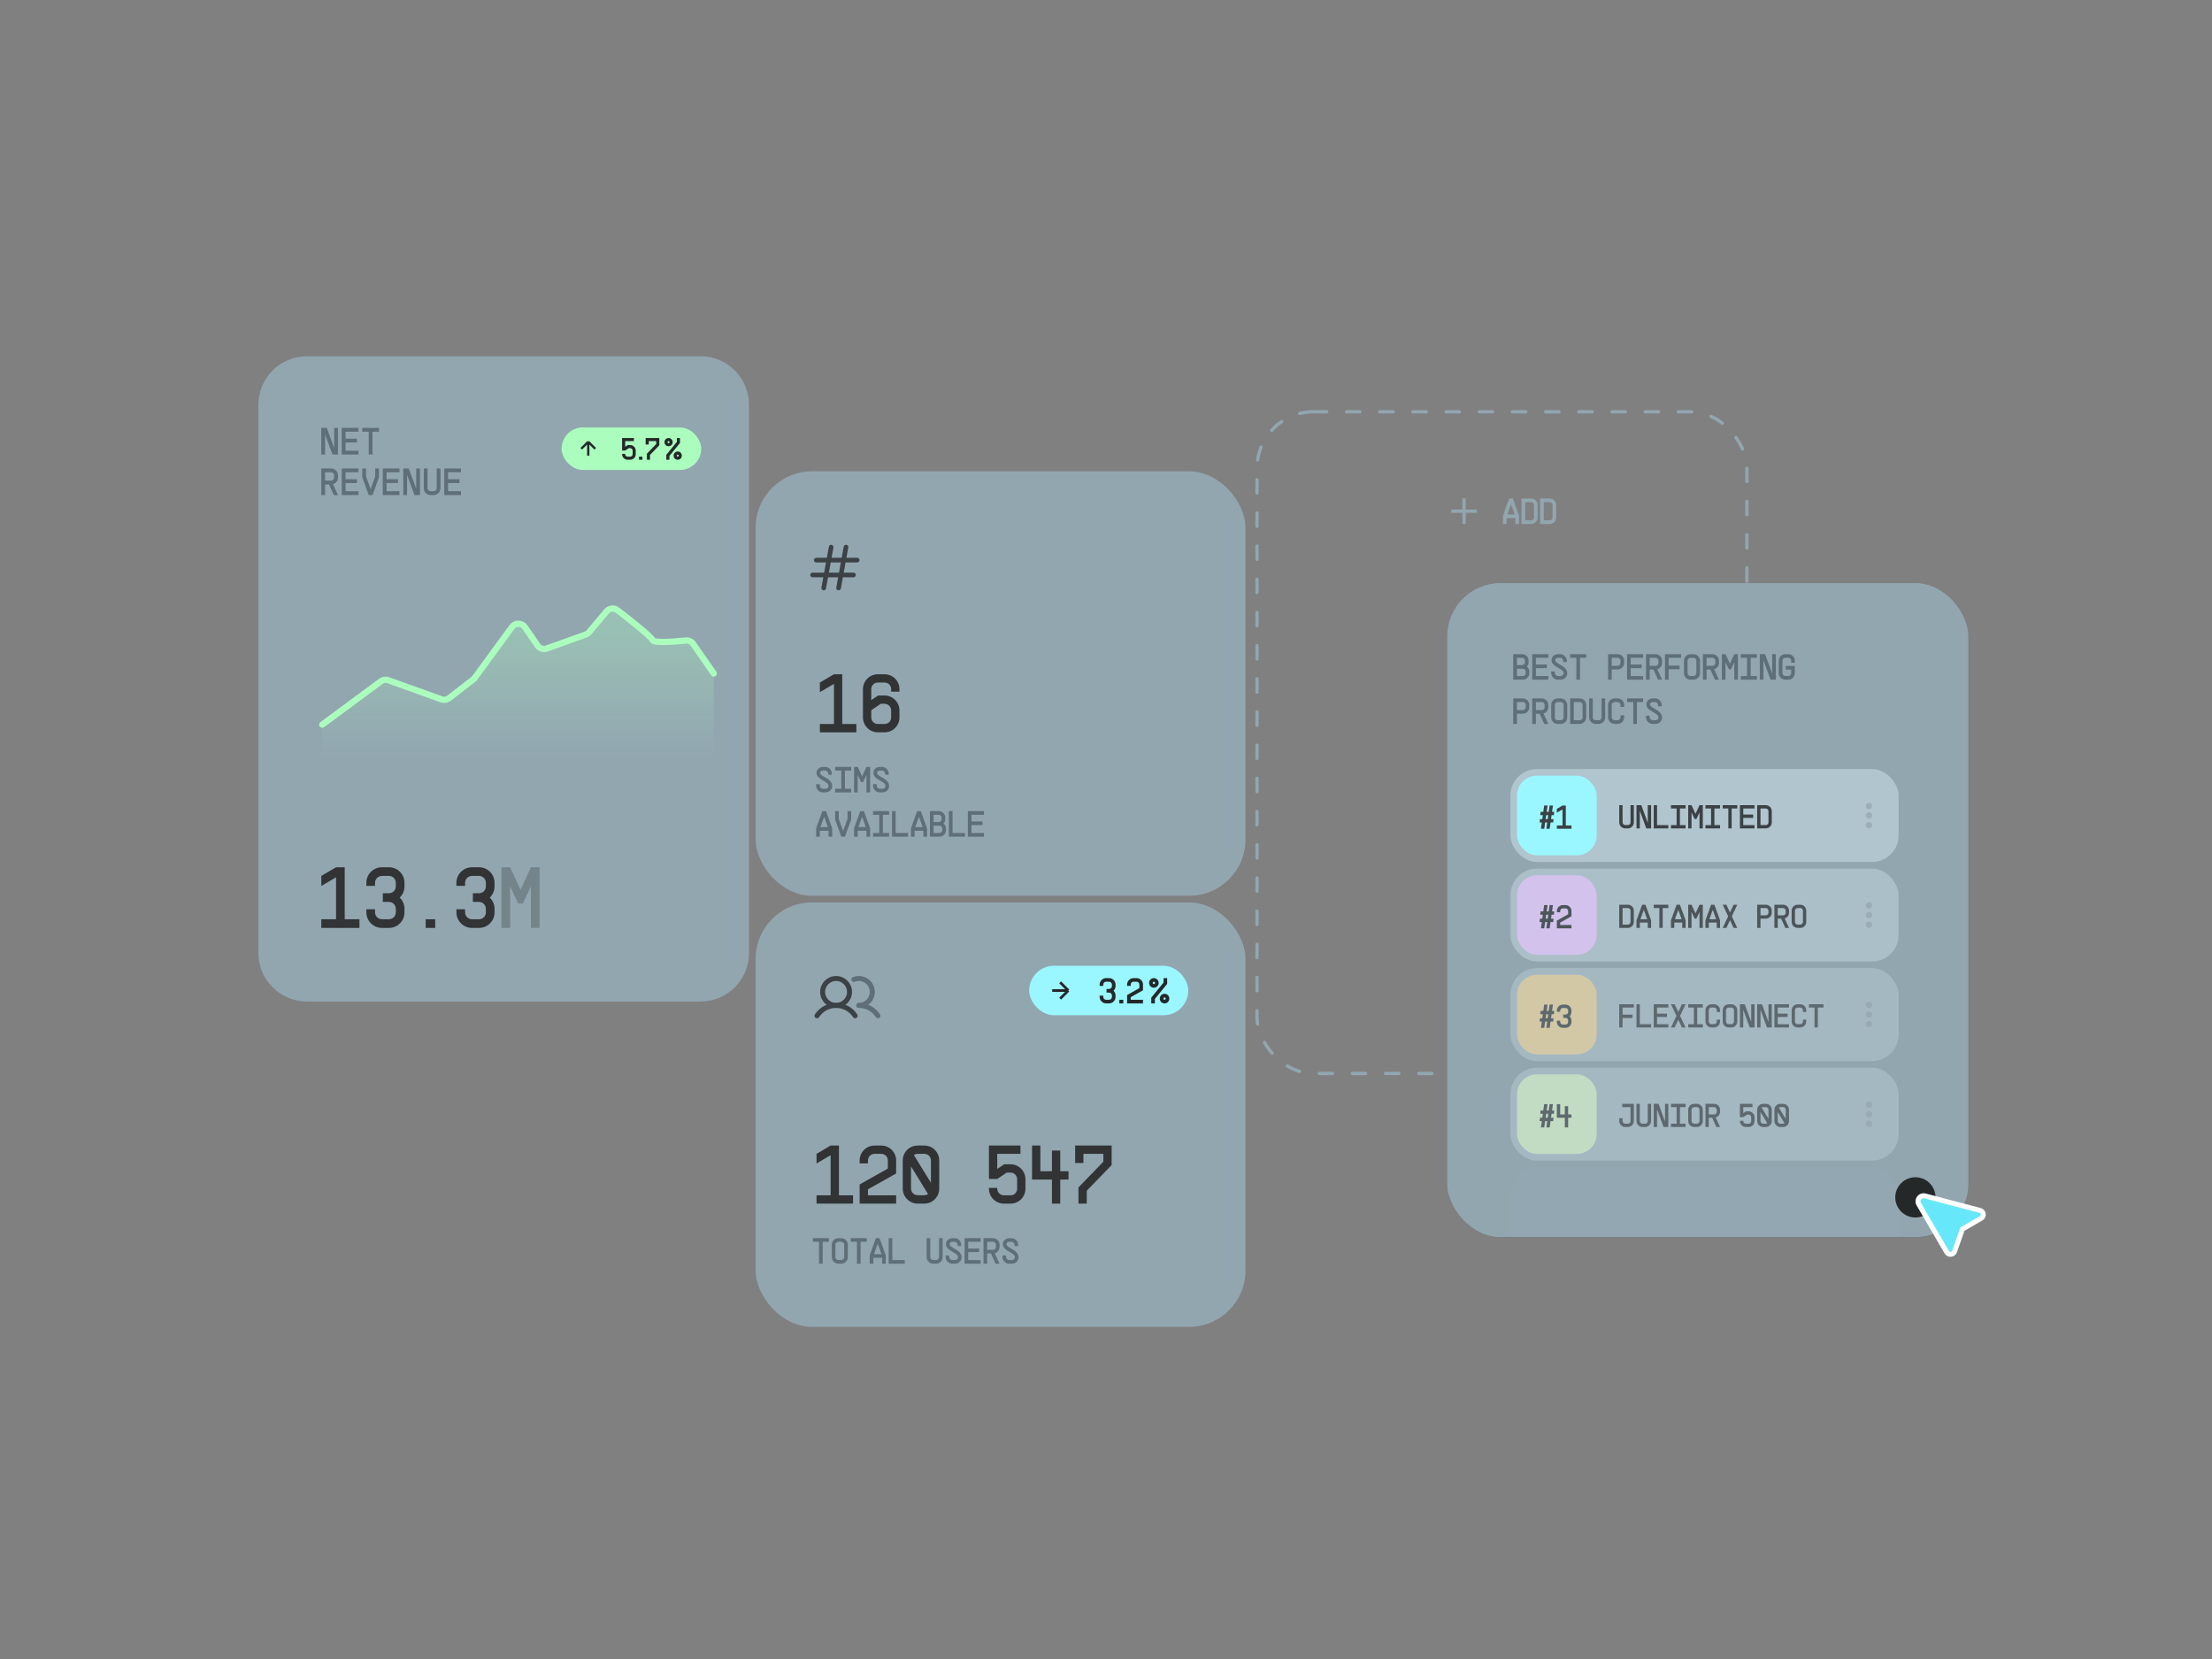 <svg width="600" height="450" viewBox="0 0 600 450" fill="none" xmlns="http://www.w3.org/2000/svg">
<rect x="0" y="0" width="600" height="450" fill="#808080" stroke="none"/>
<rect x="204.961" y="244.777" width="132.877" height="115.131" rx="15.3" fill="#92A6B0"/>
<rect x="279.168" y="261.969" width="43.148" height="13.41" rx="6.705" fill="#9BF7FF"/>
<path d="M285.405 268.675L289.777 268.675M289.777 268.675L287.568 266.465M289.777 268.675L287.568 270.884" stroke="#252829" stroke-width="0.72"/>
<path d="M302.591 267.465C302.591 267.965 302.385 268.416 302.052 268.74C302.385 269.064 302.591 269.515 302.591 270.015V270.407C302.591 271.387 301.807 272.172 300.826 272.172H300.042C299.071 272.172 298.277 271.387 298.277 270.407V270.064H299.257V270.407C299.257 270.838 299.61 271.191 300.042 271.191H300.826C301.267 271.191 301.611 270.848 301.611 270.407V270.015C301.611 269.573 301.267 269.23 300.826 269.23H300.14V268.25H300.826C301.267 268.25 301.611 267.906 301.611 267.465V267.073C301.611 266.632 301.267 266.289 300.826 266.289H300.042C299.61 266.289 299.257 266.642 299.257 267.073V267.416H298.277V267.073C298.277 266.092 299.071 265.308 300.042 265.308H300.826C301.807 265.308 302.591 266.092 302.591 267.073V267.465ZM303.617 271.191H304.695V272.172H303.617V271.191ZM310.036 271.191V272.172H305.721V269.907L309.055 268.034V267.073C309.055 266.632 308.712 266.289 308.271 266.289H307.486C307.055 266.289 306.702 266.642 306.702 267.073V267.416H305.721V267.073C305.721 266.092 306.515 265.308 307.486 265.308H308.271C309.251 265.308 310.036 266.092 310.036 267.073V268.612L306.702 270.485V271.191H310.036Z" fill="#252829"/>
<path d="M313.257 272.172H312.277V270.603L315.611 266.524V265.308H316.591V266.877L313.257 270.956V272.172ZM311.688 266.612C311.688 265.887 312.267 265.308 312.992 265.308C313.708 265.308 314.287 265.887 314.287 266.612C314.287 267.338 313.708 267.916 312.992 267.916C312.267 267.916 311.688 267.338 311.688 266.612ZM312.669 266.612C312.669 266.789 312.816 266.936 312.992 266.936C313.169 266.936 313.306 266.789 313.306 266.612C313.306 266.436 313.169 266.289 312.992 266.289C312.816 266.289 312.669 266.436 312.669 266.612ZM314.581 270.868C314.581 270.142 315.159 269.564 315.885 269.564C316.601 269.564 317.179 270.142 317.179 270.868C317.179 271.593 316.601 272.172 315.885 272.172C315.159 272.172 314.581 271.593 314.581 270.868ZM315.561 270.868C315.561 271.044 315.709 271.191 315.885 271.191C316.062 271.191 316.199 271.044 316.199 270.868C316.199 270.691 316.062 270.544 315.885 270.544C315.709 270.544 315.561 270.691 315.561 270.868Z" fill="#252829"/>
<path d="M226.783 272.715C228.799 272.715 230.434 271.081 230.434 269.064C230.434 267.048 228.799 265.414 226.783 265.414C224.767 265.414 223.133 267.048 223.133 269.064C223.133 271.081 224.767 272.715 226.783 272.715Z" stroke="#3B4144" stroke-width="1.35" stroke-linecap="round" stroke-linejoin="round"/>
<path d="M221.605 275.528C222.166 274.666 222.934 273.957 223.838 273.466C224.743 272.976 225.755 272.719 226.784 272.719C227.813 272.719 228.826 272.976 229.73 273.466C230.634 273.957 231.402 274.666 231.963 275.528" stroke="#3B4144" stroke-width="1.35" stroke-linecap="round" stroke-linejoin="round"/>
<path d="M232.961 272.719C233.99 272.718 235.002 272.975 235.907 273.465C236.811 273.956 237.579 274.664 238.14 275.527" stroke="#5F6F77" stroke-width="1.35" stroke-linecap="round" stroke-linejoin="round"/>
<path d="M231.605 265.674C232.105 265.475 232.642 265.388 233.179 265.421C233.715 265.453 234.238 265.604 234.71 265.862C235.181 266.12 235.59 266.479 235.907 266.913C236.224 267.348 236.441 267.846 236.542 268.374C236.644 268.902 236.628 269.446 236.495 269.967C236.362 270.488 236.116 270.973 235.773 271.388C235.431 271.802 235.002 272.136 234.516 272.366C234.029 272.595 233.499 272.714 232.961 272.715" stroke="#5F6F77" stroke-width="1.35" stroke-linecap="round" stroke-linejoin="round"/>
<path d="M231.384 324.227V326.477H221.484V324.227H225.309V313.337L221.484 315.587V312.977L225.309 310.727H227.559V324.227H231.384ZM243.075 324.227V326.477H233.175V321.279L240.825 316.982V314.777C240.825 313.764 240.037 312.977 239.025 312.977H237.225C236.235 312.977 235.425 313.787 235.425 314.777V315.564H233.175V314.777C233.175 312.527 234.997 310.727 237.225 310.727H239.025C241.275 310.727 243.075 312.527 243.075 314.777V318.309L235.425 322.607V324.227H243.075ZM250.716 324.204C251.099 324.204 251.436 324.092 251.729 323.889L247.116 316.374V322.404C247.116 323.394 247.926 324.204 248.916 324.204H250.716ZM244.866 322.404V314.777C244.866 312.527 246.689 310.727 248.916 310.727H250.716C252.966 310.727 254.766 312.527 254.766 314.777V322.404C254.766 324.632 252.966 326.477 250.716 326.477H248.916C246.689 326.477 244.866 324.632 244.866 322.404ZM247.881 313.292L252.516 320.829V314.777C252.516 313.764 251.729 312.977 250.716 312.977H248.916C248.534 312.977 248.174 313.089 247.881 313.292ZM268.248 319.794V310.727H276.798V312.977H270.498V317.072L272.366 315.812H274.098C276.326 315.812 278.148 317.612 278.148 319.862V322.427C278.148 324.677 276.348 326.477 274.098 326.477H272.298C270.071 326.477 268.248 324.677 268.248 322.427V322.202H270.498V322.427C270.498 323.417 271.308 324.227 272.298 324.227H274.098C275.111 324.227 275.898 323.439 275.898 322.427V319.862C275.898 318.872 275.088 318.062 274.098 318.062H273.063L270.498 319.794H268.248ZM285.34 312.077H287.59V317.702H289.84V319.952H287.59V326.477H285.34V319.952H279.94V310.727H282.19V317.702H285.34V312.077ZM294.781 326.477H292.531V322.089L299.281 315.114V312.977H293.881V315.452H291.631V310.727H301.531V316.014L294.781 322.989V326.477Z" fill="#313334"/>
<path d="M220.476 335.847H224.832V336.837H223.149V342.777H222.159V336.837H220.476V335.847ZM228.194 341.777C228.629 341.777 228.986 341.421 228.986 340.985V337.629C228.986 337.184 228.639 336.837 228.194 336.837H227.402C226.956 336.837 226.61 337.194 226.61 337.629V340.985C226.61 341.421 226.966 341.777 227.402 341.777H228.194ZM225.62 340.985V337.629C225.62 336.639 226.422 335.847 227.402 335.847H228.194C229.184 335.847 229.976 336.639 229.976 337.629V340.985C229.976 341.966 229.184 342.777 228.194 342.777H227.402C226.422 342.777 225.62 341.966 225.62 340.985ZM230.764 335.847H235.12V336.837H233.437V342.777H232.447V336.837H230.764V335.847ZM236.898 342.777H235.908V340.5L237.591 335.847H238.581L240.264 340.5V342.777H239.274V341.174H236.898V342.777ZM237.076 340.184H239.096L238.096 337.412H238.076L237.076 340.184ZM242.042 335.847V341.787H245.408V342.777H241.052V335.847H242.042ZM255.696 340.985C255.696 341.966 254.894 342.777 253.914 342.777H253.122C252.132 342.777 251.34 341.966 251.34 340.985V335.847H252.33V340.985C252.33 341.421 252.687 341.777 253.122 341.777H253.914C254.35 341.777 254.706 341.421 254.706 340.985V335.847H255.696V340.985ZM256.485 340.54H257.475V340.936C257.475 341.401 257.861 341.787 258.326 341.787H258.989C259.494 341.787 259.851 341.471 259.851 341.035C259.851 339.669 256.584 339.372 256.584 337.491C256.584 336.521 257.346 335.847 258.425 335.847H258.89C259.91 335.847 260.742 336.669 260.742 337.689V337.986H259.752V337.689C259.752 337.214 259.365 336.837 258.89 336.837H258.425C257.89 336.837 257.574 337.085 257.574 337.491C257.574 338.54 260.841 338.946 260.841 341.035C260.841 342.025 260.039 342.777 258.989 342.777H258.326C257.306 342.777 256.485 341.956 256.485 340.936V340.54ZM265.985 335.847V336.837H262.619V338.649H265.589V339.639H262.619V341.787H265.985V342.777H261.629V335.847H265.985ZM271.129 342.777H270.04L268.782 340.005H267.763V342.777H266.773V335.847H269.347C270.337 335.847 271.129 336.639 271.129 337.629V338.223C271.129 339.045 270.584 339.728 269.832 339.936L271.129 342.777ZM267.763 339.015H269.347C269.792 339.015 270.139 338.669 270.139 338.223V337.629C270.139 337.184 269.792 336.837 269.347 336.837H267.763V339.015ZM271.917 340.54H272.907V340.936C272.907 341.401 273.293 341.787 273.758 341.787H274.422C274.927 341.787 275.283 341.471 275.283 341.035C275.283 339.669 272.016 339.372 272.016 337.491C272.016 336.521 272.778 335.847 273.857 335.847H274.323C275.342 335.847 276.174 336.669 276.174 337.689V337.986H275.184V337.689C275.184 337.214 274.798 336.837 274.323 336.837H273.857C273.323 336.837 273.006 337.085 273.006 337.491C273.006 338.54 276.273 338.946 276.273 341.035C276.273 342.025 275.471 342.777 274.422 342.777H273.758C272.739 342.777 271.917 341.956 271.917 340.936V340.54Z" fill="#5F6F77"/>
<rect x="204.961" y="127.848" width="132.877" height="115.131" rx="15.3" fill="#92A6B0"/>
<g clip-path="url(#clip0_6568_34175)">
<path d="M221.414 151.93H232.502" stroke="#3B4144" stroke-width="1.26" stroke-linecap="round" stroke-linejoin="round"/>
<path d="M229.477 148.402L227.461 159.49" stroke="#3B4144" stroke-width="1.26" stroke-linecap="round" stroke-linejoin="round"/>
<path d="M225.448 148.402L223.432 159.49" stroke="#3B4144" stroke-width="1.26" stroke-linecap="round" stroke-linejoin="round"/>
<path d="M220.408 155.961H231.496" stroke="#3B4144" stroke-width="1.26" stroke-linecap="round" stroke-linejoin="round"/>
</g>
<path d="M232.284 196.391V198.641H222.384V196.391H226.209V185.501L222.384 187.751V185.141L226.209 182.891H228.459V196.391H232.284ZM236.325 194.591C236.325 195.581 237.135 196.391 238.125 196.391H239.925C240.938 196.391 241.725 195.603 241.725 194.591V192.701C241.725 191.711 240.915 190.901 239.925 190.901H238.89L236.325 192.633V194.591ZM234.075 194.591V186.941C234.075 184.691 235.875 182.891 238.125 182.891H239.925C242.175 182.891 243.975 184.691 243.975 186.941V187.616H241.725V186.941C241.725 185.928 240.938 185.141 239.925 185.141H238.125C237.113 185.141 236.325 185.928 236.325 186.941V189.911L238.193 188.651H239.925C242.153 188.651 243.975 190.451 243.975 192.701V194.591C243.975 196.841 242.175 198.641 239.925 198.641H238.125C235.898 198.641 234.075 196.841 234.075 194.591Z" fill="#313334"/>
<path d="M221.376 212.704H222.366V213.1C222.366 213.565 222.752 213.951 223.217 213.951H223.881C224.386 213.951 224.742 213.635 224.742 213.199C224.742 211.833 221.475 211.536 221.475 209.655C221.475 208.685 222.237 208.011 223.316 208.011H223.782C224.801 208.011 225.633 208.833 225.633 209.853V210.15H224.643V209.853C224.643 209.378 224.257 209.001 223.782 209.001H223.316C222.782 209.001 222.465 209.249 222.465 209.655C222.465 210.704 225.732 211.11 225.732 213.199C225.732 214.189 224.93 214.941 223.881 214.941H223.217C222.198 214.941 221.376 214.12 221.376 213.1V212.704ZM226.52 208.011H230.876V209.001H229.193V213.951H230.876V214.941H226.52V213.951H228.203V209.001H226.52V208.011ZM233.575 212.15L232.654 210.189V214.941H231.664V208.011H232.654L233.842 210.595L235.03 208.011H236.02V214.941H235.03V210.189L234.11 212.15H233.575ZM236.808 212.704H237.798V213.1C237.798 213.565 238.184 213.951 238.65 213.951H239.313C239.818 213.951 240.174 213.635 240.174 213.199C240.174 211.833 236.907 211.536 236.907 209.655C236.907 208.685 237.67 208.011 238.749 208.011H239.214C240.234 208.011 241.065 208.833 241.065 209.853V210.15H240.075V209.853C240.075 209.378 239.689 209.001 239.214 209.001H238.749C238.214 209.001 237.897 209.249 237.897 209.655C237.897 210.704 241.164 211.11 241.164 213.199C241.164 214.189 240.362 214.941 239.313 214.941H238.65C237.63 214.941 236.808 214.12 236.808 213.1V212.704ZM222.366 226.941H221.376V224.664L223.059 220.011H224.049L225.732 224.664V226.941H224.742V225.338H222.366V226.941ZM222.544 224.348H224.564L223.564 221.576H223.544L222.544 224.348ZM229.886 220.011H230.876V222.288L229.193 226.941H228.203L226.52 222.288V220.011H227.51V222.11L228.688 225.377H228.708L229.886 222.11V220.011ZM232.654 226.941H231.664V224.664L233.347 220.011H234.337L236.02 224.664V226.941H235.03V225.338H232.654V226.941ZM232.832 224.348H234.852L233.852 221.576H233.832L232.832 224.348ZM236.808 220.011H241.164V221.001H239.481V225.951H241.164V226.941H236.808V225.951H238.491V221.001H236.808V220.011ZM242.943 220.011V225.951H246.309V226.941H241.953V220.011H242.943ZM248.087 226.941H247.097V224.664L248.78 220.011H249.77L251.453 224.664V226.941H250.463V225.338H248.087V226.941ZM248.265 224.348H250.284L249.285 221.576H249.265L248.265 224.348ZM256.399 222.189C256.399 222.645 256.23 223.071 255.943 223.377C256.339 223.704 256.597 224.199 256.597 224.763V225.159C256.597 226.149 255.805 226.941 254.815 226.941H252.241V220.011H254.617C255.607 220.011 256.399 220.803 256.399 221.793V222.189ZM253.231 225.951H254.815C255.26 225.951 255.607 225.605 255.607 225.159V224.763C255.607 224.318 255.26 223.971 254.815 223.971H253.231V225.951ZM253.231 222.981H254.617C255.062 222.981 255.409 222.635 255.409 222.189V221.793C255.409 221.348 255.062 221.001 254.617 221.001H253.231V222.981ZM258.375 220.011V225.951H261.741V226.941H257.385V220.011H258.375ZM266.885 220.011V221.001H263.519V222.813H266.489V223.803H263.519V225.951H266.885V226.941H262.529V220.011H266.885Z" fill="#5F6F77"/>
<path d="M70.096 109.776C70.096 102.52 75.979 96.637 83.236 96.637H190.022C197.279 96.637 203.162 102.52 203.162 109.776V258.519C203.162 265.776 197.279 271.659 190.022 271.659H83.236C75.979 271.659 70.096 265.776 70.096 258.519V109.776Z" fill="#92A6B0"/>
<rect x="152.328" y="115.949" width="37.88" height="11.517" rx="5.758" fill="#ABFDBE"/>
<path d="M159.562 123.587V119.832M159.562 119.832L157.664 121.73M159.562 119.832L161.46 121.73" stroke="#252829" stroke-width="0.618"/>
<path d="M168.738 122.206V118.812H171.938V119.654H169.58V121.187L170.279 120.715H170.928C171.761 120.715 172.443 121.389 172.443 122.231V123.191C172.443 124.033 171.77 124.707 170.928 124.707H170.254C169.42 124.707 168.738 124.033 168.738 123.191V123.107H169.58V123.191C169.58 123.562 169.883 123.865 170.254 123.865H170.928C171.307 123.865 171.601 123.57 171.601 123.191V122.231C171.601 121.861 171.298 121.558 170.928 121.558H170.54L169.58 122.206H168.738ZM173.324 123.865H174.251V124.707H173.324V123.865ZM176.311 124.707H175.468V123.065L177.995 120.454V119.654H175.974V120.581H175.132V118.812H178.837V120.791L176.311 123.402V124.707Z" fill="#252829"/>
<path d="M181.58 124.707H180.738V123.36L183.601 119.856V118.812H184.443V120.16L181.58 123.663V124.707ZM180.233 119.932C180.233 119.309 180.73 118.812 181.353 118.812C181.968 118.812 182.464 119.309 182.464 119.932C182.464 120.555 181.968 121.052 181.353 121.052C180.73 121.052 180.233 120.555 180.233 119.932ZM181.075 119.932C181.075 120.084 181.201 120.21 181.353 120.21C181.504 120.21 181.622 120.084 181.622 119.932C181.622 119.781 181.504 119.654 181.353 119.654C181.201 119.654 181.075 119.781 181.075 119.932ZM182.717 123.587C182.717 122.964 183.214 122.467 183.837 122.467C184.452 122.467 184.949 122.964 184.949 123.587C184.949 124.21 184.452 124.707 183.837 124.707C183.214 124.707 182.717 124.21 182.717 123.587ZM183.559 123.587C183.559 123.739 183.686 123.865 183.837 123.865C183.989 123.865 184.107 123.739 184.107 123.587C184.107 123.435 183.989 123.309 183.837 123.309C183.686 123.309 183.559 123.435 183.559 123.587Z" fill="#252829"/>
<path d="M90.645 116.071H91.675V123.285H90.181L88.171 117.803V123.285H87.141V116.071H88.635L90.645 121.554V116.071ZM97.236 116.071V117.102H93.733V118.988H96.824V120.018H93.733V122.255H97.236V123.285H92.702V116.071H97.236ZM98.263 116.071H102.797V117.102H101.046V123.285H100.015V117.102H98.263V116.071ZM91.675 134.285H90.542L89.233 131.4H88.171V134.285H87.141V127.071H89.82C90.851 127.071 91.675 127.896 91.675 128.926V129.545C91.675 130.4 91.109 131.111 90.325 131.327L91.675 134.285ZM88.171 130.369H89.82C90.284 130.369 90.645 130.008 90.645 129.545V128.926C90.645 128.462 90.284 128.102 89.82 128.102H88.171V130.369ZM97.236 127.071V128.102H93.733V129.988H96.824V131.018H93.733V133.255H97.236V134.285H92.702V127.071H97.236ZM101.767 127.071H102.797V129.441L101.046 134.285H100.015L98.263 129.441V127.071H99.293V129.256L100.52 132.657H100.541L101.767 129.256V127.071ZM108.359 127.071V128.102H104.855V129.988H107.946V131.018H104.855V133.255H108.359V134.285H103.824V127.071H108.359ZM112.889 127.071H113.92V134.285H112.425L110.416 128.803V134.285H109.385V127.071H110.879L112.889 132.554V127.071ZM119.481 132.42C119.481 133.44 118.646 134.285 117.626 134.285H116.801C115.771 134.285 114.946 133.44 114.946 132.42V127.071H115.977V132.42C115.977 132.873 116.348 133.244 116.801 133.244H117.626C118.079 133.244 118.45 132.873 118.45 132.42V127.071H119.481V132.42ZM125.042 127.071V128.102H121.538V129.988H124.629V131.018H121.538V133.255H125.042V134.285H120.507V127.071H125.042Z" fill="#5F6F77"/>
<path d="M97.5 249.345V251.695H87.156V249.345H91.152V237.967L87.156 240.317V237.591L91.152 235.24H93.503V249.345H97.5ZM109.715 240.411C109.715 241.61 109.221 242.692 108.422 243.468C109.221 244.243 109.715 245.325 109.715 246.524V247.464C109.715 249.815 107.834 251.695 105.483 251.695H103.602C101.275 251.695 99.371 249.815 99.371 247.464V246.641H101.722V247.464C101.722 248.498 102.568 249.345 103.602 249.345H105.483C106.541 249.345 107.364 248.522 107.364 247.464V246.524C107.364 245.466 106.541 244.643 105.483 244.643H103.838V242.292H105.483C106.541 242.292 107.364 241.469 107.364 240.411V239.471C107.364 238.413 106.541 237.591 105.483 237.591H103.602C102.568 237.591 101.722 238.437 101.722 239.471V240.294H99.371V239.471C99.371 237.12 101.275 235.24 103.602 235.24H105.483C107.834 235.24 109.715 237.12 109.715 239.471V240.411ZM115.465 249.345H118.051V251.695H115.465V249.345ZM134.144 240.411C134.144 241.61 133.651 242.692 132.852 243.468C133.651 244.243 134.144 245.325 134.144 246.524V247.464C134.144 249.815 132.264 251.695 129.913 251.695H128.032C125.705 251.695 123.801 249.815 123.801 247.464V246.641H126.152V247.464C126.152 248.498 126.998 249.345 128.032 249.345H129.913C130.971 249.345 131.794 248.522 131.794 247.464V246.524C131.794 245.466 130.971 244.643 129.913 244.643H128.267V242.292H129.913C130.971 242.292 131.794 241.469 131.794 240.411V239.471C131.794 238.413 130.971 237.591 129.913 237.591H128.032C126.998 237.591 126.152 238.437 126.152 239.471V240.294H123.801V239.471C123.801 237.12 125.705 235.24 128.032 235.24H129.913C132.264 235.24 134.144 237.12 134.144 239.471V240.411Z" fill="#313334"/>
<path d="M140.553 245.066L138.367 240.411V251.695H136.016V235.24H138.367L141.188 241.375L144.009 235.24H146.359V251.695H144.009V240.411L141.822 245.066H140.553Z" fill="#313334" fill-opacity="0.3"/>
<path opacity="0.3" d="M103.301 184.82L88.154 196.168C87.608 196.577 87.287 197.219 87.287 197.9V206.684C87.287 207.88 88.258 208.849 89.454 208.848L191.45 208.722C192.644 208.721 193.611 207.752 193.611 206.558V183.364C193.611 182.922 193.476 182.491 193.224 182.128L188.029 174.663C187.572 174.006 186.79 173.657 185.994 173.739C182.482 174.104 177.226 174.44 176.977 173.595C176.734 172.768 171.275 168.421 167.48 165.508C166.568 164.807 165.269 164.955 164.528 165.836L159.782 171.474C159.536 171.767 159.217 171.988 158.858 172.118L148.325 175.902C147.4 176.234 146.367 175.901 145.81 175.092L142.394 170.128C141.548 168.9 139.743 168.874 138.864 170.078L128.779 183.873C128.659 184.037 128.517 184.184 128.356 184.308L121.806 189.375C121.221 189.827 120.446 189.949 119.75 189.699L105.331 184.515C104.646 184.269 103.883 184.383 103.301 184.82Z" fill="url(#paint0_linear_6568_34175)"/>
<path d="M87.414 196.56L103.304 184.809C103.885 184.379 104.643 184.268 105.323 184.512L119.751 189.699C120.447 189.949 121.222 189.827 121.807 189.375L128.357 184.308C128.518 184.184 128.66 184.037 128.78 183.873L138.864 170.078C139.744 168.874 141.549 168.9 142.394 170.128L145.811 175.092C146.368 175.901 147.4 176.234 148.325 175.902L158.858 172.118C159.218 171.988 159.537 171.767 159.782 171.474L164.528 165.836C165.269 164.955 166.568 164.807 167.481 165.508C171.276 168.421 176.735 172.768 176.978 173.595C177.226 174.44 182.483 174.104 185.995 173.739C186.791 173.657 187.572 174.006 188.029 174.663L193.612 182.685" stroke="#ABFDBE" stroke-width="1.693" stroke-linecap="round"/>
<rect x="340.959" y="111.699" width="132.877" height="179.477" rx="15.3" stroke="#92A6B0" stroke-width="0.9" stroke-linecap="round" stroke-dasharray="3.6 5.4"/>
<path d="M397.127 135.188V142.11" stroke="#92A6B0" stroke-width="0.9"/>
<path d="M393.666 138.648L400.588 138.648" stroke="#92A6B0" stroke-width="0.9"/>
<path d="M408.671 142.148H407.681V139.871L409.364 135.218H410.354L412.037 139.871V142.148H411.047V140.545H408.671V142.148ZM408.849 139.555H410.868L409.869 136.783H409.849L408.849 139.555ZM415.291 135.218C416.271 135.218 417.073 136.01 417.073 137V140.357C417.073 141.337 416.271 142.148 415.291 142.148H412.717V135.218H415.291ZM413.707 141.149H415.291C415.726 141.149 416.083 140.792 416.083 140.357V137C416.083 136.565 415.736 136.208 415.291 136.208H413.707V141.149ZM420.327 135.218C421.307 135.218 422.109 136.01 422.109 137V140.357C422.109 141.337 421.307 142.148 420.327 142.148H417.753V135.218H420.327ZM418.743 141.149H420.327C420.763 141.149 421.119 140.792 421.119 140.357V137C421.119 136.565 420.772 136.208 420.327 136.208H418.743V141.149Z" fill="#92A6B0"/>
<g clip-path="url(#clip1_6568_34175)">
<rect x="392.598" y="158.203" width="141.3" height="177.3" rx="14.4" fill="#92A6B0"/>
<rect x="392.598" y="90.019" width="137.263" height="299.12" rx="10.86" fill="#92A6B0"/>
<rect x="409.697" y="208.602" width="105.3" height="25.2" rx="7.2" fill="#B1C5CE"/>
<rect x="411.498" y="210.402" width="21.6" height="21.6" rx="5.4" fill="#9BF7FF"/>
<path d="M418.878 224.801H417.978L418.212 223.091H417.618L417.708 222.191H418.338L418.491 221.111H417.798L417.888 220.211H418.617L418.851 218.501H419.769L419.526 220.211H420.084L420.318 218.501H421.236L420.993 220.211H421.578L421.488 221.111H420.867L420.714 222.191H421.398L421.308 223.091H420.588L420.345 224.801H419.445L419.679 223.091H419.121L418.878 224.801ZM419.247 222.191H419.805L419.958 221.111H419.4L419.247 222.191ZM426.255 223.901V224.801H422.295V223.901H423.825V219.545L422.295 220.445V219.401L423.825 218.501H424.725V223.901H426.255Z" fill="#3B4144"/>
<path d="M443.178 223.074C443.178 223.965 442.449 224.703 441.558 224.703H440.838C439.938 224.703 439.218 223.965 439.218 223.074V218.403H440.118V223.074C440.118 223.47 440.442 223.794 440.838 223.794H441.558C441.954 223.794 442.278 223.47 442.278 223.074V218.403H443.178V223.074ZM446.955 218.403H447.855V224.703H446.55L444.795 219.915V224.703H443.895V218.403H445.2L446.955 223.191V218.403ZM449.471 218.403V223.803H452.531V224.703H448.571V218.403H449.471ZM453.248 218.403H457.208V219.303H455.678V223.803H457.208V224.703H453.248V223.803H454.778V219.303H453.248V218.403ZM459.661 222.165L458.824 220.383V224.703H457.924V218.403H458.824L459.904 220.752L460.984 218.403H461.884V224.703H460.984V220.383L460.147 222.165H459.661ZM462.6 218.403H466.56V219.303H465.03V223.803H466.56V224.703H462.6V223.803H464.13V219.303H462.6V218.403ZM467.277 218.403H471.237V219.303H469.707V224.703H468.807V219.303H467.277V218.403ZM475.913 218.403V219.303H472.853V220.95H475.553V221.85H472.853V223.803H475.913V224.703H471.953V218.403H475.913ZM478.97 218.403C479.861 218.403 480.59 219.123 480.59 220.023V223.074C480.59 223.965 479.861 224.703 478.97 224.703H476.63V218.403H478.97ZM477.53 223.794H478.97C479.366 223.794 479.69 223.47 479.69 223.074V220.023C479.69 219.627 479.375 219.303 478.97 219.303H477.53V223.794Z" fill="#3B4144"/>
<circle opacity="0.12" cx="0.853" cy="0.853" r="0.853" transform="matrix(1 0 0 -1 506.09 219.449)" fill="black"/>
<circle opacity="0.12" cx="0.853" cy="0.853" r="0.853" transform="matrix(1 0 0 -1 506.09 222.055)" fill="black"/>
<circle opacity="0.12" cx="0.853" cy="0.853" r="0.853" transform="matrix(1 0 0 -1 506.09 224.66)" fill="black"/>
<g opacity="0.8">
<rect x="409.697" y="235.602" width="105.3" height="25.2" rx="7.2" fill="#B1C5CE"/>
<rect x="411.498" y="237.402" width="21.6" height="21.6" rx="5.4" fill="#E2C9FB"/>
<path d="M418.878 251.801H417.978L418.212 250.091H417.618L417.708 249.191H418.338L418.491 248.111H417.798L417.888 247.211H418.617L418.851 245.501H419.769L419.526 247.211H420.084L420.318 245.501H421.236L420.993 247.211H421.578L421.488 248.111H420.867L420.714 249.191H421.398L421.308 250.091H420.588L420.345 251.801H419.445L419.679 250.091H419.121L418.878 251.801ZM419.247 249.191H419.805L419.958 248.111H419.4L419.247 249.191ZM426.255 250.901V251.801H422.295V249.722L425.355 248.003V247.121C425.355 246.716 425.04 246.401 424.635 246.401H423.915C423.519 246.401 423.195 246.725 423.195 247.121V247.436H422.295V247.121C422.295 246.221 423.024 245.501 423.915 245.501H424.635C425.535 245.501 426.255 246.221 426.255 247.121V248.534L423.195 250.253V250.901H426.255Z" fill="#3B4144"/>
<path d="M441.558 245.403C442.449 245.403 443.178 246.123 443.178 247.023V250.074C443.178 250.965 442.449 251.703 441.558 251.703H439.218V245.403H441.558ZM440.118 250.794H441.558C441.954 250.794 442.278 250.47 442.278 250.074V247.023C442.278 246.627 441.963 246.303 441.558 246.303H440.118V250.794ZM444.795 251.703H443.895V249.633L445.425 245.403H446.325L447.855 249.633V251.703H446.955V250.245H444.795V251.703ZM444.957 249.345H446.793L445.884 246.825H445.866L444.957 249.345ZM448.571 245.403H452.531V246.303H451.001V251.703H450.101V246.303H448.571V245.403ZM454.148 251.703H453.248V249.633L454.778 245.403H455.678L457.208 249.633V251.703H456.308V250.245H454.148V251.703ZM454.31 249.345H456.146L455.237 246.825H455.219L454.31 249.345ZM459.661 249.165L458.824 247.383V251.703H457.924V245.403H458.824L459.904 247.752L460.984 245.403H461.884V251.703H460.984V247.383L460.147 249.165H459.661ZM463.5 251.703H462.6V249.633L464.13 245.403H465.03L466.56 249.633V251.703H465.66V250.245H463.5V251.703ZM463.662 249.345H465.498L464.589 246.825H464.571L463.662 249.345ZM467.277 251.703L468.762 248.553L467.277 245.403H468.267L469.257 247.5L470.247 245.403H471.237L469.752 248.553L471.237 251.703H470.247L469.257 249.606L468.267 251.703H467.277ZM480.59 247.563C480.59 248.463 479.87 249.183 478.97 249.183H477.53V251.703H476.63V245.403H478.97C479.87 245.403 480.59 246.123 480.59 247.023V247.563ZM477.53 248.283H478.97C479.375 248.283 479.69 247.968 479.69 247.563V247.023C479.69 246.618 479.375 246.303 478.97 246.303H477.53V248.283ZM485.266 251.703H484.276L483.133 249.183H482.206V251.703H481.306V245.403H483.646C484.546 245.403 485.266 246.123 485.266 247.023V247.563C485.266 248.31 484.771 248.931 484.087 249.12L485.266 251.703ZM482.206 248.283H483.646C484.051 248.283 484.366 247.968 484.366 247.563V247.023C484.366 246.618 484.051 246.303 483.646 246.303H482.206V248.283ZM488.323 250.794C488.719 250.794 489.043 250.47 489.043 250.074V247.023C489.043 246.618 488.728 246.303 488.323 246.303H487.603C487.198 246.303 486.883 246.627 486.883 247.023V250.074C486.883 250.47 487.207 250.794 487.603 250.794H488.323ZM485.983 250.074V247.023C485.983 246.123 486.712 245.403 487.603 245.403H488.323C489.223 245.403 489.943 246.123 489.943 247.023V250.074C489.943 250.965 489.223 251.703 488.323 251.703H487.603C486.712 251.703 485.983 250.965 485.983 250.074Z" fill="#3B4144"/>
<circle opacity="0.12" cx="0.853" cy="0.853" r="0.853" transform="matrix(1 0 0 -1 506.09 246.449)" fill="black"/>
<circle opacity="0.12" cx="0.853" cy="0.853" r="0.853" transform="matrix(1 0 0 -1 506.09 249.055)" fill="black"/>
<circle opacity="0.12" cx="0.853" cy="0.853" r="0.853" transform="matrix(1 0 0 -1 506.09 251.66)" fill="black"/>
</g>
<g opacity="0.6">
<rect x="409.697" y="262.602" width="105.3" height="25.2" rx="7.2" fill="#B1C5CE"/>
<rect x="411.498" y="264.402" width="21.6" height="21.6" rx="5.4" fill="#FEE09F"/>
<path d="M418.878 278.801H417.978L418.212 277.091H417.618L417.708 276.191H418.338L418.491 275.111H417.798L417.888 274.211H418.617L418.851 272.501H419.769L419.526 274.211H420.084L420.318 272.501H421.236L420.993 274.211H421.578L421.488 275.111H420.867L420.714 276.191H421.398L421.308 277.091H420.588L420.345 278.801H419.445L419.679 277.091H419.121L418.878 278.801ZM419.247 276.191H419.805L419.958 275.111H419.4L419.247 276.191ZM426.255 274.481C426.255 274.94 426.066 275.354 425.76 275.651C426.066 275.948 426.255 276.362 426.255 276.821V277.181C426.255 278.081 425.535 278.801 424.635 278.801H423.915C423.024 278.801 422.295 278.081 422.295 277.181V276.866H423.195V277.181C423.195 277.577 423.519 277.901 423.915 277.901H424.635C425.04 277.901 425.355 277.586 425.355 277.181V276.821C425.355 276.416 425.04 276.101 424.635 276.101H424.005V275.201H424.635C425.04 275.201 425.355 274.886 425.355 274.481V274.121C425.355 273.716 425.04 273.401 424.635 273.401H423.915C423.519 273.401 423.195 273.725 423.195 274.121V274.436H422.295V274.121C422.295 273.221 423.024 272.501 423.915 272.501H424.635C425.535 272.501 426.255 273.221 426.255 274.121V274.481Z" fill="#3B4144"/>
<path d="M443.178 272.403V273.303H440.118V275.22H442.818V276.12H440.118V278.703H439.218V272.403H443.178ZM444.795 272.403V277.803H447.855V278.703H443.895V272.403H444.795ZM452.531 272.403V273.303H449.471V274.95H452.171V275.85H449.471V277.803H452.531V278.703H448.571V272.403H452.531ZM453.248 278.703L454.733 275.553L453.248 272.403H454.238L455.228 274.5L456.218 272.403H457.208L455.723 275.553L457.208 278.703H456.218L455.228 276.606L454.238 278.703H453.248ZM457.924 272.403H461.884V273.303H460.354V277.803H461.884V278.703H457.924V277.803H459.454V273.303H457.924V272.403ZM465.66 274.023C465.66 273.618 465.345 273.303 464.94 273.303H464.22C463.815 273.303 463.5 273.627 463.5 274.023V277.074C463.5 277.47 463.824 277.794 464.22 277.794H464.94C465.336 277.794 465.66 277.47 465.66 277.074V276.579H466.56V277.074C466.56 277.965 465.84 278.703 464.94 278.703H464.22C463.329 278.703 462.6 277.965 462.6 277.074V274.023C462.6 273.123 463.329 272.403 464.22 272.403H464.94C465.84 272.403 466.56 273.123 466.56 274.023V274.518H465.66V274.023ZM469.617 277.794C470.013 277.794 470.337 277.47 470.337 277.074V274.023C470.337 273.618 470.022 273.303 469.617 273.303H468.897C468.492 273.303 468.177 273.627 468.177 274.023V277.074C468.177 277.47 468.501 277.794 468.897 277.794H469.617ZM467.277 277.074V274.023C467.277 273.123 468.006 272.403 468.897 272.403H469.617C470.517 272.403 471.237 273.123 471.237 274.023V277.074C471.237 277.965 470.517 278.703 469.617 278.703H468.897C468.006 278.703 467.277 277.965 467.277 277.074ZM475.013 272.403H475.913V278.703H474.608L472.853 273.915V278.703H471.953V272.403H473.258L475.013 277.191V272.403ZM479.69 272.403H480.59V278.703H479.285L477.53 273.915V278.703H476.63V272.403H477.935L479.69 277.191V272.403ZM485.266 272.403V273.303H482.206V274.95H484.906V275.85H482.206V277.803H485.266V278.703H481.306V272.403H485.266ZM489.043 274.023C489.043 273.618 488.728 273.303 488.323 273.303H487.603C487.198 273.303 486.883 273.627 486.883 274.023V277.074C486.883 277.47 487.207 277.794 487.603 277.794H488.323C488.719 277.794 489.043 277.47 489.043 277.074V276.579H489.943V277.074C489.943 277.965 489.223 278.703 488.323 278.703H487.603C486.712 278.703 485.983 277.965 485.983 277.074V274.023C485.983 273.123 486.712 272.403 487.603 272.403H488.323C489.223 272.403 489.943 273.123 489.943 274.023V274.518H489.043V274.023ZM490.659 272.403H494.619V273.303H493.089V278.703H492.189V273.303H490.659V272.403Z" fill="#3B4144"/>
<circle opacity="0.12" cx="0.853" cy="0.853" r="0.853" transform="matrix(1 0 0 -1 506.09 273.449)" fill="black"/>
<circle opacity="0.12" cx="0.853" cy="0.853" r="0.853" transform="matrix(1 0 0 -1 506.09 276.055)" fill="black"/>
<circle opacity="0.12" cx="0.853" cy="0.853" r="0.853" transform="matrix(1 0 0 -1 506.09 278.66)" fill="black"/>
</g>
<g opacity="0.6">
<rect x="409.697" y="289.602" width="105.3" height="25.2" rx="7.2" fill="#B1C5CE"/>
<rect x="411.498" y="291.402" width="21.6" height="21.6" rx="5.4" fill="#E3FFD1"/>
<path d="M418.878 305.801H417.978L418.212 304.091H417.618L417.708 303.191H418.338L418.491 302.111H417.798L417.888 301.211H418.617L418.851 299.501H419.769L419.526 301.211H420.084L420.318 299.501H421.236L420.993 301.211H421.578L421.488 302.111H420.867L420.714 303.191H421.398L421.308 304.091H420.588L420.345 305.801H419.445L419.679 304.091H419.121L418.878 305.801ZM419.247 303.191H419.805L419.958 302.111H419.4L419.247 303.191ZM424.455 300.041H425.355V302.291H426.255V303.191H425.355V305.801H424.455V303.191H422.295V299.501H423.195V302.291H424.455V300.041Z" fill="#3B4144"/>
<path d="M440.028 299.403H443.178V304.074C443.178 304.965 442.449 305.703 441.558 305.703H440.838C439.938 305.703 439.218 304.965 439.218 304.074V303.309H440.118V304.074C440.118 304.47 440.442 304.794 440.838 304.794H441.558C441.954 304.794 442.278 304.47 442.278 304.074V300.303H440.028V299.403ZM447.855 304.074C447.855 304.965 447.126 305.703 446.235 305.703H445.515C444.615 305.703 443.895 304.965 443.895 304.074V299.403H444.795V304.074C444.795 304.47 445.119 304.794 445.515 304.794H446.235C446.631 304.794 446.955 304.47 446.955 304.074V299.403H447.855V304.074ZM451.631 299.403H452.531V305.703H451.226L449.471 300.915V305.703H448.571V299.403H449.876L451.631 304.191V299.403ZM453.248 299.403H457.208V300.303H455.678V304.803H457.208V305.703H453.248V304.803H454.778V300.303H453.248V299.403ZM460.264 304.794C460.66 304.794 460.984 304.47 460.984 304.074V301.023C460.984 300.618 460.669 300.303 460.264 300.303H459.544C459.139 300.303 458.824 300.627 458.824 301.023V304.074C458.824 304.47 459.148 304.794 459.544 304.794H460.264ZM457.924 304.074V301.023C457.924 300.123 458.653 299.403 459.544 299.403H460.264C461.164 299.403 461.884 300.123 461.884 301.023V304.074C461.884 304.965 461.164 305.703 460.264 305.703H459.544C458.653 305.703 457.924 304.965 457.924 304.074ZM466.56 305.703H465.57L464.427 303.183H463.5V305.703H462.6V299.403H464.94C465.84 299.403 466.56 300.123 466.56 301.023V301.563C466.56 302.31 466.065 302.931 465.381 303.12L466.56 305.703ZM463.5 302.283H464.94C465.345 302.283 465.66 301.968 465.66 301.563V301.023C465.66 300.618 465.345 300.303 464.94 300.303H463.5V302.283ZM471.953 303.03V299.403H475.373V300.303H472.853V301.941L473.6 301.437H474.293C475.184 301.437 475.913 302.157 475.913 303.057V304.083C475.913 304.983 475.193 305.703 474.293 305.703H473.573C472.682 305.703 471.953 304.983 471.953 304.083V303.993H472.853V304.083C472.853 304.479 473.177 304.803 473.573 304.803H474.293C474.698 304.803 475.013 304.488 475.013 304.083V303.057C475.013 302.661 474.689 302.337 474.293 302.337H473.879L472.853 303.03H471.953ZM478.97 304.794C479.123 304.794 479.258 304.749 479.375 304.668L477.53 301.662V304.074C477.53 304.47 477.854 304.794 478.25 304.794H478.97ZM476.63 304.074V301.023C476.63 300.123 477.359 299.403 478.25 299.403H478.97C479.87 299.403 480.59 300.123 480.59 301.023V304.074C480.59 304.965 479.87 305.703 478.97 305.703H478.25C477.359 305.703 476.63 304.965 476.63 304.074ZM477.836 300.429L479.69 303.444V301.023C479.69 300.618 479.375 300.303 478.97 300.303H478.25C478.097 300.303 477.953 300.348 477.836 300.429ZM483.646 304.794C483.799 304.794 483.934 304.749 484.051 304.668L482.206 301.662V304.074C482.206 304.47 482.53 304.794 482.926 304.794H483.646ZM481.306 304.074V301.023C481.306 300.123 482.035 299.403 482.926 299.403H483.646C484.546 299.403 485.266 300.123 485.266 301.023V304.074C485.266 304.965 484.546 305.703 483.646 305.703H482.926C482.035 305.703 481.306 304.965 481.306 304.074ZM482.512 300.429L484.366 303.444V301.023C484.366 300.618 484.051 300.303 483.646 300.303H482.926C482.773 300.303 482.629 300.348 482.512 300.429Z" fill="#3B4144"/>
<circle opacity="0.12" cx="0.853" cy="0.853" r="0.853" transform="matrix(1 0 0 -1 506.09 300.449)" fill="black"/>
<circle opacity="0.12" cx="0.853" cy="0.853" r="0.853" transform="matrix(1 0 0 -1 506.09 303.055)" fill="black"/>
<circle opacity="0.12" cx="0.853" cy="0.853" r="0.853" transform="matrix(1 0 0 -1 506.09 305.66)" fill="black"/>
</g>
<rect opacity="0.05" x="409.697" y="316.602" width="105.3" height="26.865" rx="7.2" fill="#B1C5CE"/>
<path d="M414.628 179.615C414.628 180.071 414.459 180.496 414.172 180.803C414.568 181.13 414.826 181.625 414.826 182.189V182.585C414.826 183.575 414.034 184.367 413.044 184.367H410.47V177.437H412.846C413.836 177.437 414.628 178.229 414.628 179.219V179.615ZM411.46 183.377H413.044C413.489 183.377 413.836 183.031 413.836 182.585V182.189C413.836 181.744 413.489 181.397 413.044 181.397H411.46V183.377ZM411.46 180.407H412.846C413.291 180.407 413.638 180.061 413.638 179.615V179.219C413.638 178.774 413.291 178.427 412.846 178.427H411.46V180.407ZM419.97 177.437V178.427H416.604V180.239H419.574V181.229H416.604V183.377H419.97V184.367H415.614V177.437H419.97ZM420.758 182.13H421.748V182.526C421.748 182.991 422.134 183.377 422.599 183.377H423.263C423.768 183.377 424.124 183.06 424.124 182.625C424.124 181.259 420.857 180.962 420.857 179.081C420.857 178.11 421.619 177.437 422.698 177.437H423.164C424.183 177.437 425.015 178.259 425.015 179.279V179.576H424.025V179.279C424.025 178.803 423.639 178.427 423.164 178.427H422.698C422.164 178.427 421.847 178.675 421.847 179.081C421.847 180.13 425.114 180.536 425.114 182.625C425.114 183.615 424.312 184.367 423.263 184.367H422.599C421.58 184.367 420.758 183.545 420.758 182.526V182.13ZM425.902 177.437H430.258V178.427H428.575V184.367H427.585V178.427H425.902V177.437ZM440.546 179.813C440.546 180.803 439.754 181.595 438.764 181.595H437.18V184.367H436.19V177.437H438.764C439.754 177.437 440.546 178.229 440.546 179.219V179.813ZM437.18 180.605H438.764C439.21 180.605 439.556 180.259 439.556 179.813V179.219C439.556 178.774 439.21 178.427 438.764 178.427H437.18V180.605ZM445.691 177.437V178.427H442.325V180.239H445.295V181.229H442.325V183.377H445.691V184.367H441.335V177.437H445.691ZM450.835 184.367H449.746L448.488 181.595H447.469V184.367H446.479V177.437H449.053C450.043 177.437 450.835 178.229 450.835 179.219V179.813C450.835 180.635 450.29 181.318 449.538 181.526L450.835 184.367ZM447.469 180.605H449.053C449.498 180.605 449.845 180.259 449.845 179.813V179.219C449.845 178.774 449.498 178.427 449.053 178.427H447.469V180.605ZM455.979 177.437V178.427H452.613V180.536H455.583V181.526H452.613V184.367H451.623V177.437H455.979ZM459.341 183.367C459.777 183.367 460.133 183.011 460.133 182.575V179.219C460.133 178.774 459.786 178.427 459.341 178.427H458.549C458.103 178.427 457.757 178.784 457.757 179.219V182.575C457.757 183.011 458.113 183.367 458.549 183.367H459.341ZM456.767 182.575V179.219C456.767 178.229 457.569 177.437 458.549 177.437H459.341C460.331 177.437 461.123 178.229 461.123 179.219V182.575C461.123 183.555 460.331 184.367 459.341 184.367H458.549C457.569 184.367 456.767 183.555 456.767 182.575ZM466.267 184.367H465.178L463.921 181.595H462.901V184.367H461.911V177.437H464.485C465.475 177.437 466.267 178.229 466.267 179.219V179.813C466.267 180.635 465.723 181.318 464.97 181.526L466.267 184.367ZM462.901 180.605H464.485C464.931 180.605 465.277 180.259 465.277 179.813V179.219C465.277 178.774 464.931 178.427 464.485 178.427H462.901V180.605ZM468.966 181.575L468.045 179.615V184.367H467.055V177.437H468.045L469.233 180.021L470.421 177.437H471.411V184.367H470.421V179.615L469.5 181.575H468.966ZM472.199 177.437H476.555V178.427H474.872V183.377H476.555V184.367H472.199V183.377H473.882V178.427H472.199V177.437ZM480.709 177.437H481.699V184.367H480.264L478.333 179.1V184.367H477.343V177.437H478.779L480.709 182.704V177.437ZM484.369 180.635H486.844V182.575C486.844 183.555 486.052 184.367 485.062 184.367H484.27C483.289 184.367 482.488 183.555 482.488 182.575V179.219C482.488 178.229 483.289 177.437 484.27 177.437H485.062C486.052 177.437 486.844 178.229 486.844 179.219V179.764H485.854V179.219C485.854 178.774 485.507 178.427 485.062 178.427H484.27C483.824 178.427 483.478 178.784 483.478 179.219V182.575C483.478 183.011 483.834 183.367 484.27 183.367H485.062C485.497 183.367 485.854 183.011 485.854 182.575V181.625H484.369V180.635ZM414.826 191.813C414.826 192.803 414.034 193.595 413.044 193.595H411.46V196.367H410.47V189.437H413.044C414.034 189.437 414.826 190.229 414.826 191.219V191.813ZM411.46 192.605H413.044C413.489 192.605 413.836 192.259 413.836 191.813V191.219C413.836 190.774 413.489 190.427 413.044 190.427H411.46V192.605ZM419.97 196.367H418.881L417.624 193.595H416.604V196.367H415.614V189.437H418.188C419.178 189.437 419.97 190.229 419.97 191.219V191.813C419.97 192.635 419.425 193.318 418.673 193.526L419.97 196.367ZM416.604 192.605H418.188C418.633 192.605 418.98 192.259 418.98 191.813V191.219C418.98 190.774 418.633 190.427 418.188 190.427H416.604V192.605ZM423.332 195.367C423.768 195.367 424.124 195.011 424.124 194.575V191.219C424.124 190.774 423.777 190.427 423.332 190.427H422.54C422.094 190.427 421.748 190.784 421.748 191.219V194.575C421.748 195.011 422.104 195.367 422.54 195.367H423.332ZM420.758 194.575V191.219C420.758 190.229 421.56 189.437 422.54 189.437H423.332C424.322 189.437 425.114 190.229 425.114 191.219V194.575C425.114 195.555 424.322 196.367 423.332 196.367H422.54C421.56 196.367 420.758 195.555 420.758 194.575ZM428.476 189.437C429.456 189.437 430.258 190.229 430.258 191.219V194.575C430.258 195.555 429.456 196.367 428.476 196.367H425.902V189.437H428.476ZM426.892 195.367H428.476C428.912 195.367 429.268 195.011 429.268 194.575V191.219C429.268 190.784 428.922 190.427 428.476 190.427H426.892V195.367ZM435.402 194.575C435.402 195.555 434.6 196.367 433.62 196.367H432.828C431.838 196.367 431.046 195.555 431.046 194.575V189.437H432.036V194.575C432.036 195.011 432.393 195.367 432.828 195.367H433.62C434.056 195.367 434.412 195.011 434.412 194.575V189.437H435.402V194.575ZM439.556 191.219C439.556 190.774 439.21 190.427 438.764 190.427H437.972C437.527 190.427 437.18 190.784 437.18 191.219V194.575C437.18 195.011 437.537 195.367 437.972 195.367H438.764C439.2 195.367 439.556 195.011 439.556 194.575V194.031H440.546V194.575C440.546 195.555 439.754 196.367 438.764 196.367H437.972C436.992 196.367 436.19 195.555 436.19 194.575V191.219C436.19 190.229 436.992 189.437 437.972 189.437H438.764C439.754 189.437 440.546 190.229 440.546 191.219V191.764H439.556V191.219ZM441.335 189.437H445.691V190.427H444.008V196.367H443.018V190.427H441.335V189.437ZM446.479 194.13H447.469V194.526C447.469 194.991 447.855 195.377 448.32 195.377H448.983C449.488 195.377 449.845 195.06 449.845 194.625C449.845 193.259 446.578 192.962 446.578 191.081C446.578 190.11 447.34 189.437 448.419 189.437H448.884C449.904 189.437 450.736 190.259 450.736 191.279V191.576H449.746V191.279C449.746 190.803 449.36 190.427 448.884 190.427H448.419C447.884 190.427 447.568 190.675 447.568 191.081C447.568 192.13 450.835 192.536 450.835 194.625C450.835 195.615 450.033 196.367 448.983 196.367H448.32C447.3 196.367 446.479 195.545 446.479 194.526V194.13Z" fill="#5F6F77"/>
</g>
<circle cx="519.546" cy="324.784" r="5.458" transform="rotate(-90 519.546 324.784)" fill="#252829"/>
<path d="M528.053 339.651L520.459 326.62C519.777 325.451 520.851 324.046 522.163 324.392L537.087 328.326C538.098 328.592 538.282 329.944 537.378 330.466L532.308 333.393L530.172 339.455C529.841 340.395 528.555 340.514 528.053 339.651Z" fill="#66E8FA" stroke="white" stroke-width="1.35"/>
<defs>
<linearGradient id="paint0_linear_6568_34175" x1="143.879" y1="171.41" x2="143.879" y2="205.879" gradientUnits="userSpaceOnUse">
<stop stop-color="#ABFDBE"/>
<stop offset="1" stop-color="#ABFDBE" stop-opacity="0"/>
</linearGradient>
<clipPath id="clip0_6568_34175">
<rect width="16.128" height="16.128" fill="white" transform="translate(218.391 145.883)"/>
</clipPath>
<clipPath id="clip1_6568_34175">
<rect x="392.598" y="158.203" width="141.3" height="177.3" rx="14.4" fill="white"/>
</clipPath>
</defs>
</svg>

